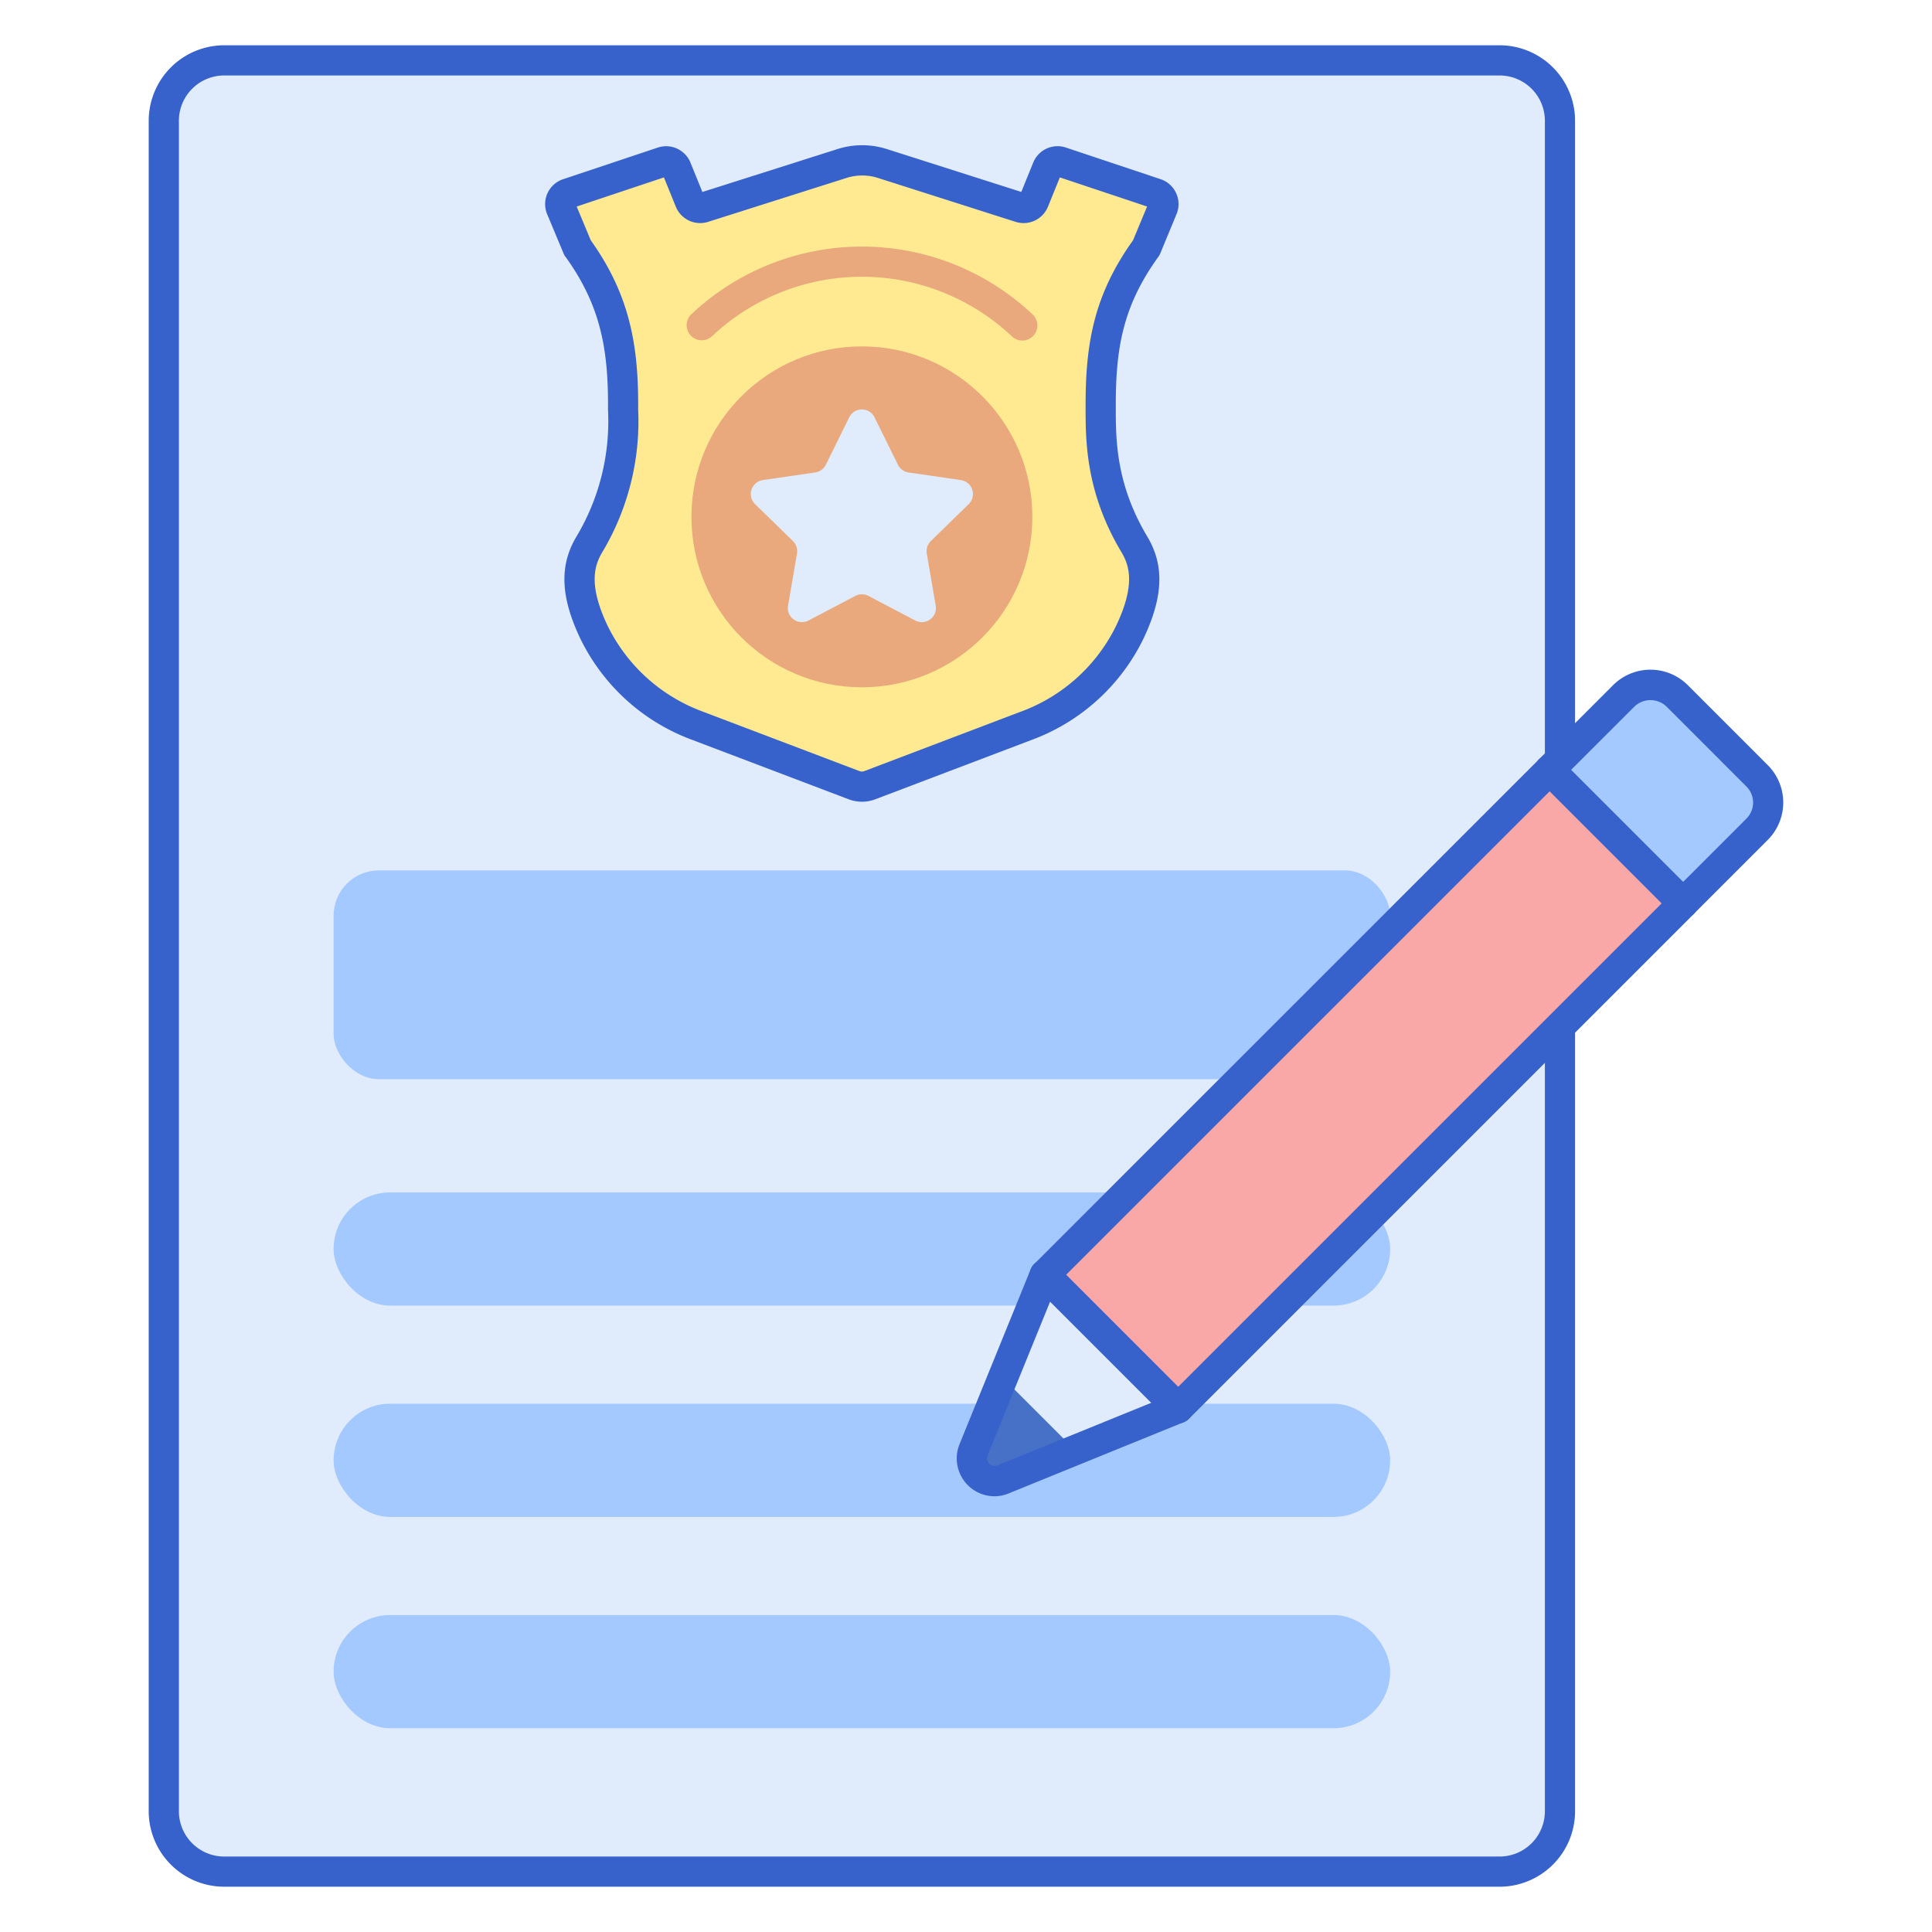 <svg height="512" viewBox="0 0 256 256" width="512" xmlns="http://www.w3.org/2000/svg"><rect fill="#e0ebfc" height="240" rx="8" width="185" x="21.705" y="8"/><path d="m198.705 250h-169a10.011 10.011 0 0 1 -10-10v-224a10.011 10.011 0 0 1 10-10h169a10.011 10.011 0 0 1 10 10v224a10.011 10.011 0 0 1 -10 10zm-169-240a6.006 6.006 0 0 0 -6 6v224a6.006 6.006 0 0 0 6 6h169a6.006 6.006 0 0 0 6-6v-224a6.006 6.006 0 0 0 -6-6z" fill="#3762cc"/><path d="m93.216 27.5a1.47 1.47 0 0 1 -1.809-.849l-1.767-4.358a1.471 1.471 0 0 0 -1.829-.842l-12.568 4.2a1.472 1.472 0 0 0 -.892 1.961l2.171 5.218c5.09 7.031 6.037 13.324 6.036 20.843 0 3.526.348 10.418-4.464 18.459-1.544 2.579-2.138 5.852.595 11.61a24.9 24.9 0 0 0 13.786 12.441l20.685 7.857a2.951 2.951 0 0 0 2.09 0l20.685-7.857a24.9 24.9 0 0 0 13.78-12.439c2.735-5.759 2.138-9.033.6-11.61-4.546-7.6-4.465-13.954-4.465-18.459 0-7.181.756-13.549 6.037-20.843l2.172-5.218a1.472 1.472 0 0 0 -.892-1.961l-12.568-4.2a1.472 1.472 0 0 0 -1.83.842l-1.769 4.354a1.471 1.471 0 0 1 -1.811.848l-18.26-5.827a8.826 8.826 0 0 0 -5.357 0z" fill="#ffea92"/><path d="m92.985 45.089a2 2 0 0 1 -1.37-3.457 32.953 32.953 0 0 1 45.176 0 2 2 0 1 1 -2.738 2.914 28.956 28.956 0 0 0 -39.7 0 1.993 1.993 0 0 1 -1.368.543z" fill="#eaa97d"/><circle cx="114.205" cy="68.484" fill="#eaa97d" r="22.586"/><path d="m115.881 55.3 3.1 6.283a1.868 1.868 0 0 0 1.407 1.022l6.934 1.008a1.869 1.869 0 0 1 1.036 3.188l-5.017 4.891a1.867 1.867 0 0 0 -.538 1.654l1.184 6.905a1.869 1.869 0 0 1 -2.712 1.971l-6.2-3.26a1.872 1.872 0 0 0 -1.74 0l-6.2 3.26a1.87 1.87 0 0 1 -2.713-1.971l1.185-6.905a1.867 1.867 0 0 0 -.538-1.654l-5.018-4.892a1.869 1.869 0 0 1 1.036-3.188l6.933-1.012a1.869 1.869 0 0 0 1.408-1.022l3.1-6.283a1.869 1.869 0 0 1 3.353.005z" fill="#e0ebfc"/><path d="m114.205 106.231a4.922 4.922 0 0 1 -1.756-.323l-20.684-7.854a26.777 26.777 0 0 1 -14.877-13.454c-2.626-5.531-2.782-9.693-.505-13.5a29.76 29.76 0 0 0 4.183-16.752v-.678c0-7.306-.942-13.141-5.625-19.63a1.989 1.989 0 0 1 -.262-.45l-2.179-5.212a3.472 3.472 0 0 1 2.1-4.626l12.569-4.2a3.482 3.482 0 0 1 4.317 1.987l1.583 3.9 17.89-5.682a10.756 10.756 0 0 1 6.569 0l17.8 5.677 1.582-3.9a3.48 3.48 0 0 1 4.316-1.986l12.569 4.2a3.474 3.474 0 0 1 2.1 4.627l-2.161 5.225a2.023 2.023 0 0 1 -.274.467c-4.693 6.509-5.613 12.125-5.613 19.613v.236c0 4.306 0 10.2 4.179 17.194 2.277 3.8 2.121 7.965-.505 13.5a26.772 26.772 0 0 1 -14.875 13.452l-20.686 7.855a4.942 4.942 0 0 1 -1.755.314zm-35.928-74.392c5.213 7.287 6.286 14.006 6.286 21.837v.656a33.806 33.806 0 0 1 -4.752 18.829c-1.084 1.811-1.849 4.382.687 9.726a22.786 22.786 0 0 0 12.687 11.426l20.685 7.856a.943.943 0 0 0 .67 0l20.686-7.856a22.785 22.785 0 0 0 12.682-11.426c2.536-5.344 1.771-7.915.687-9.726-4.752-7.941-4.749-14.747-4.748-19.251v-.234c0-8.055 1.055-14.531 6.286-21.837l1.861-4.474-11.558-3.859-1.58 3.894a3.488 3.488 0 0 1 -4.273 2l-18.263-5.825a6.826 6.826 0 0 0 -4.142 0l-18.357 5.825a3.483 3.483 0 0 1 -4.267-2l-1.58-3.893-11.559 3.86z" fill="#3762cc"/><g fill="#a4c9ff"><rect height="27.667" rx="6" width="140" x="44.205" y="115.333"/><rect height="15" rx="7.5" width="140" x="44.205" y="158"/><rect height="15" rx="7.5" width="140" x="44.205" y="186"/><rect height="15" rx="7.5" width="140" x="44.205" y="214"/></g><path d="m156.1 186.594-17.669-17.674-9.438 23.2a3 3 0 0 0 3.909 3.91z" fill="#e0ebfc"/><path d="m213.356 94.738h14.995a5 5 0 0 1 5 5v13.881a0 0 0 0 1 0 0h-24.995a0 0 0 0 1 0 0v-13.881a5 5 0 0 1 5-5z" fill="#a4c9ff" transform="matrix(.707 .707 -.707 .707 138.352 -125.654)"/><path d="m133.414 131.808h94.621v24.998h-94.621z" fill="#f9a7a7" transform="matrix(.707 -.707 .707 .707 -49.107 170.058)"/><path d="m132.878 182.572-3.885 9.55a3 3 0 0 0 3.909 3.91l9.551-3.885z" fill="#4671c6"/><path d="m156.108 188.6a2 2 0 0 1 -1.414-.586l-17.677-17.678a2 2 0 0 1 0-2.828l66.911-66.9a2 2 0 0 1 2.828 0l17.674 17.674a2 2 0 0 1 0 2.828l-66.908 66.907a2 2 0 0 1 -1.414.583zm-14.849-19.68 14.849 14.85 64.08-64.079-14.846-14.846z" fill="#3762cc"/><path d="m131.741 198.265a5.016 5.016 0 0 1 -4.6-6.9l9.437-23.2a2 2 0 0 1 3.267-.66l17.674 17.675a2 2 0 0 1 -.661 3.266l-23.2 9.437a5.069 5.069 0 0 1 -1.917.382zm7.406-25.8-8.3 20.41a1 1 0 0 0 1.3 1.3l20.411-8.3z" fill="#3762cc"/><path d="m223.016 121.691a2 2 0 0 1 -1.414-.586l-17.674-17.674a2 2 0 0 1 0-2.828l9.814-9.815a7 7 0 0 1 9.9 0l10.6 10.6a7.009 7.009 0 0 1 0 9.9l-9.816 9.815a2 2 0 0 1 -1.41.588zm-14.846-19.674 14.846 14.846 8.4-8.4a3 3 0 0 0 0-4.243l-10.6-10.6a3.073 3.073 0 0 0 -4.243 0z" fill="#3762cc"/></svg>